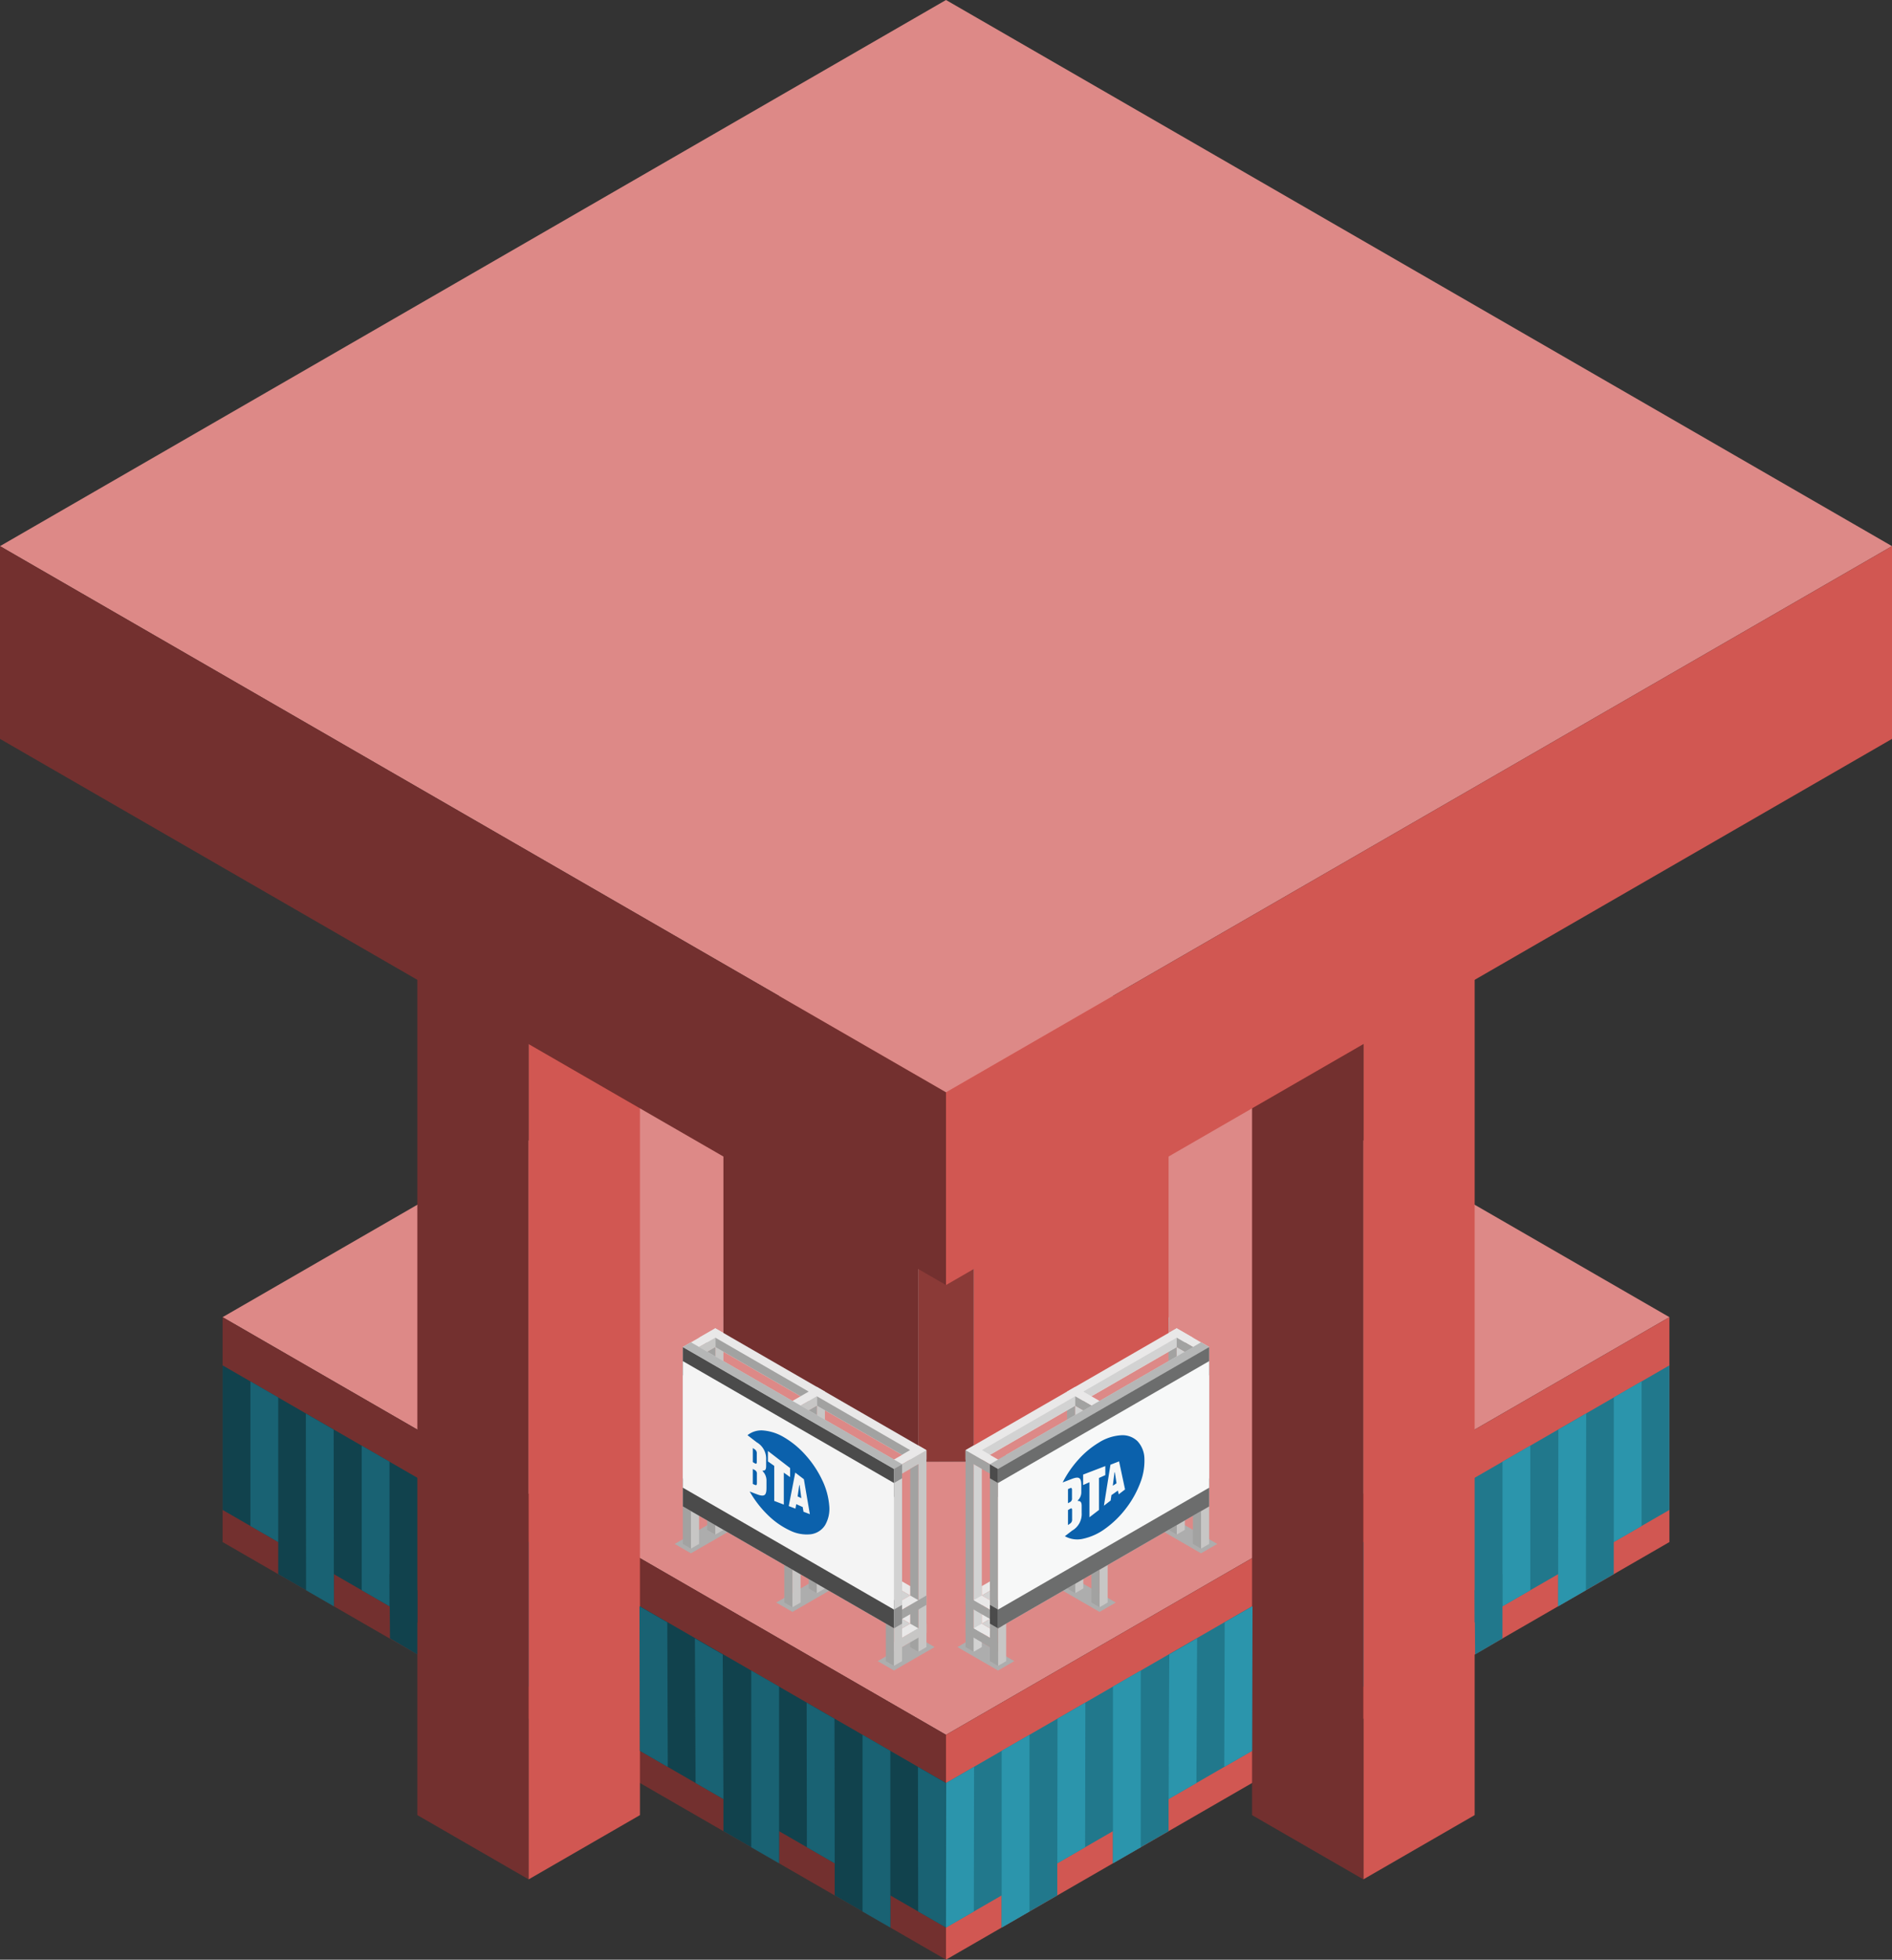 <svg id="Layer_1" data-name="Layer 1" xmlns="http://www.w3.org/2000/svg" viewBox="0 0 170 176.092">
  <rect x="0" y="0" width="170" height="176.092" fill="#333333" stroke="none"/>
  <defs>
    <style>
      .top-prim {
        fill: #dd8987;
      }

      .cls-1 {
        fill: #bababa;
      }

      .exterior-R-prim {
        fill: #d15752;
      }

      .exterior-L-prim {
        fill: #73302f;
      }

      .curtain-L-prim-dark {
        fill: #11424d;
      }

      .curtain-R-prim-dark {
        fill: #21788c;
      }

      .exterior-L-light {
        fill: #8b3a37;
      }

      .curtain-R-prim-light {
        fill: #2b95ac;
      }

      .curtain-L-prim-light {
        fill: #196273;
      }

      .cls-2 {
        fill: #a2a2a1;
      }

      .cls-3 {
        fill: #e9e8e8;
      }

      .cls-4 {
        fill: #d2d2d2;
      }

      .cls-5 {
        fill: #adadad;
      }

      .cls-6 {
        fill: #c7c6c5;
      }

      .cls-7 {
        fill: #4b4b4b;
      }

      .cls-8 {
        fill: #b5b6b6;
      }

      .cls-9 {
        fill: #6c6d6d;
      }

      .cls-10 {
        fill: #f7f8f8;
      }

      .cls-11 {
        fill: #0b61ac;
      }

      .cls-12 {
        fill: #8f8f8f;
      }

      .cls-13 {
        fill: #f4f4f4;
      }
    </style>
  </defs>
  <title>Artboard 30</title>
  <g id="root">
    <path id="Path" class="top-prim" d="M20,118.357l65,37.528,65-37.528L85,80.829Z"/>
    <path id="Path-2" data-name="Path" class="cls-1" d="M65,118.357v2.887l17.458,10.08,5.023.035,17.529-10.12.031-2.857L85,106.81Z"/>
    <path id="body-R2" class="exterior-R-prim" d="M85,176.092l65-37.528V118.357L85,155.885Z"/>
    <path id="body-L1" class="exterior-L-prim" d="M85,176.092,20,138.564V118.357l65,37.528Z"/>
    <path id="Path-3" data-name="Path" class="curtain-L-prim-dark" d="M75,170.318v-5.773l5,2.887v5.774Z"/>
    <path id="Path-4" data-name="Path" class="curtain-L-prim-dark" d="M65,164.545v-5.773l5,2.887v5.774Z"/>
    <path id="Path-5" data-name="Path" class="curtain-L-prim-dark" d="M25,141.451v-5.773l5,2.887v5.774Z"/>
    <path id="windows-R3" class="curtain-R-prim-dark" d="M150,122.687v12.99L85,173.205v-12.99Z"/>
    <path id="Path-6" data-name="Path" class="curtain-R-prim-dark" d="M95,170.318v-5.774l-5,2.887v5.774Z"/>
    <path id="windows-L2" class="curtain-L-prim-dark" d="M20,122.687v12.99l65,37.528v-12.99Z"/>
    <path id="body-L1-2" data-name="body-L1" class="exterior-L-prim" d="M37.5,85.159l10,5.774V168.875l-10-5.774Z"/>
    <path id="body-R2-2" data-name="body-R2" class="exterior-R-prim" d="M132.5,85.159l-10,5.774V168.875l10-5.774Z"/>
    <path id="body-R2-3" data-name="body-R2" class="exterior-R-prim" d="M47.5,168.875l10-5.774V96.706l-10-5.774Z"/>
    <path id="body-L1-3" data-name="body-L1" class="exterior-L-prim" d="M122.5,168.875l-10-5.774V96.706l10-5.774Z"/>
    <path id="body-C2" class="exterior-L-light" d="M82.5,131.347V111.14l2.5,1.443,2.5-1.443v20.207Z"/>
    <path id="body-R2-4" data-name="body-R2" class="exterior-R-prim" d="M105,121.244V101.036L87.5,111.14v20.207Z"/>
    <path id="body-L1-4" data-name="body-L1" class="exterior-L-prim" d="M65,101.036v20.207l17.5,10.104V111.14Z"/>
    <path id="windows-R4" class="curtain-R-prim-light" d="M87.5,171.762l.021-12.99-2.5,1.443L85,173.205Z"/>
    <path id="windows-L1" class="curtain-L-prim-light" d="M82.5,171.762l-.021-12.99,2.5,1.443L85,173.205Z"/>
    <path id="windows-R4-2" data-name="windows-R4" class="curtain-R-prim-light" d="M97.5,165.988l.021-12.99-2.5,1.443L95,167.432Z"/>
    <path id="windows-L1-2" data-name="windows-L1" class="curtain-L-prim-light" d="M72.5,165.988l-.021-12.99,2.5,1.443L75,167.432Z"/>
    <path id="windows-R4-3" data-name="windows-R4" class="curtain-R-prim-light" d="M107.5,160.215l.062-12.99-2.5,1.443L105,161.658Z"/>
    <path id="windows-L1-3" data-name="windows-L1" class="curtain-L-prim-light" d="M62.5,160.215l-.062-12.99,2.5,1.443L65,161.658Z"/>
    <path id="Path-7" data-name="Path" class="curtain-R-prim-dark" d="M105,164.545v-5.774l-5,2.887v5.774Z"/>
    <path id="Path-8" data-name="Path" class="curtain-R-prim-dark" d="M145,141.451v-5.774l-5,2.887v5.774Z"/>
    <path id="windows-R4-4" data-name="windows-R4" class="curtain-R-prim-light" d="M142.5,142.894l.021-15.877-2.5,1.443L140,144.338Z"/>
    <path id="windows-L1-4" data-name="windows-L1" class="curtain-L-prim-light" d="M27.5,142.894l-.021-15.877,2.5,1.443L30,144.338Z"/>
    <path id="windows-R4-5" data-name="windows-R4" class="curtain-R-prim-light" d="M92.5,171.762V155.885L90,157.328v15.877Z"/>
    <path id="windows-L1-5" data-name="windows-L1" class="curtain-L-prim-light" d="M77.5,171.762V155.885L80,157.328v15.877Z"/>
    <path id="windows-R4-6" data-name="windows-R4" class="curtain-R-prim-light" d="M102.5,165.988V150.111l-2.5,1.443v15.877Z"/>
    <path id="windows-L1-6" data-name="windows-L1" class="curtain-L-prim-light" d="M67.5,165.988V150.111l2.5,1.443v15.877Z"/>
    <path id="windows-R4-7" data-name="windows-R4" class="curtain-R-prim-light" d="M112.5,157.328l.042-12.99-2.5,1.443L110,158.771Z"/>
    <path id="windows-L1-7" data-name="windows-L1" class="curtain-L-prim-light" d="M57.5,157.328l-.042-12.99,2.5,1.443L60,158.771Z"/>
    <path id="windows-R4-8" data-name="windows-R4" class="curtain-R-prim-light" d="M147.5,137.121V124.13l-2.5,1.443v12.99Z"/>
    <path id="windows-L1-8" data-name="windows-L1" class="curtain-L-prim-light" d="M22.5,137.121V124.13l2.5,1.443v12.99Z"/>
    <path id="windows-R4-9" data-name="windows-R4" class="curtain-R-prim-light" d="M137.5,142.894v-12.99l-2.5,1.443v12.99Z"/>
    <path id="windows-L1-9" data-name="windows-L1" class="curtain-L-prim-light" d="M32.5,142.894v-12.99l2.5,1.443v12.99Z"/>
    <path id="Path-9" data-name="Path" class="curtain-R-prim-dark" d="M135,147.224v-5.774l-2.5,1.443.042,5.774Z"/>
    <path id="Path-10" data-name="Path" class="curtain-L-prim-dark" d="M35.041,147.224,35,141.451l2.5,1.443v5.773Z"/>
    <path id="anchor_0_98.15_170" class="top-prim" d="M0,49.075,85,0l85,49.075L85,98.15Z"/>
    <path id="body-R2-5" data-name="body-R2" class="exterior-R-prim" d="M85,115.47l85-49.075v-17.32L85,98.15Z"/>
    <path id="body-L1-5" data-name="body-L1" class="exterior-L-prim" d="M85,115.47,0,66.395v-17.32L85,98.15Z"/>
  </g>
  <g>
    <g id="Group">
      <path id="Path-11" data-name="Path" class="cls-2" d="M95.878,125.044v4.212l.73.421v-3.37l1.459.843.73-.421Z"/>
      <path id="Path-12" data-name="Path" class="cls-3" d="M108.645,121.042l-2.918-1.685-.73.421,2.918,1.685Z"/>
      <path id="Path-13" data-name="Path" class="cls-2" d="M104.998,119.778V123.99l.73.421v-3.37l1.459.842.73-.421Z"/>
      <path id="Path-14" data-name="Path" class="cls-4" d="M106.457,123.99V121.463l-.73-.421v3.37Z"/>
      <path id="Path-15" data-name="Path" class="cls-3" d="M99.526,126.307l-2.918-1.685-.73.421,2.918,1.685Z"/>
      <path id="Path-16" data-name="Path" class="cls-4" d="M97.337,129.256v-2.527l-.73-.421v3.37Z"/>
      <path id="Path-17" data-name="Path" class="cls-3" d="M107.186,120.199l-19.699,11.373-.73-.421v-.843l18.969-10.952Z"/>
      <path id="Path-18" data-name="Path" class="cls-4" d="M105.727,121.042v-.843l-8.39,4.844.73.421Z"/>
      <path id="Path-19" data-name="Path" class="cls-4" d="M96.607,126.307v-.843l-8.39,4.844.73.421Z"/>
      <path id="Path-20" data-name="Path" class="cls-5" d="M89.676,150.107l-3.648-2.106,1.459-.843,3.648,2.106Z"/>
      <path id="Path-21" data-name="Path" class="cls-5" d="M98.796,144.841l-3.648-2.106,1.459-.842,3.648,2.106Z"/>
      <path id="Path-22" data-name="Path" class="cls-5" d="M107.916,139.576l-3.648-2.106,1.459-.843,3.648,2.106Z"/>
      <path id="Path-23" data-name="Path" class="cls-6" d="M90.406,149.264l-.73.421v-3.37l.73-.421Z"/>
      <path id="Path-24" data-name="Path" class="cls-2" d="M88.947,149.264l.73.421v-3.791l-.73-.421Z"/>
      <path id="Path-25" data-name="Path" class="cls-6" d="M99.526,143.999l-.73.421v-3.37l.73-.421Z"/>
      <path id="Path-26" data-name="Path" class="cls-2" d="M98.066,143.999l.73.421v-3.791l-.73-.421Z"/>
      <path id="Path-27" data-name="Path" class="cls-6" d="M97.337,142.735l-.73.421v-3.37l.73-.421Z"/>
      <path id="Path-28" data-name="Path" class="cls-2" d="M95.878,142.735l.73.421v-3.791l-.73-.421Z"/>
      <path id="Path-29" data-name="Path" class="cls-6" d="M106.457,137.47l-.73.421v-3.37l.73-.421Z"/>
      <path id="Path-30" data-name="Path" class="cls-2" d="M104.998,137.47l.73.421V134.1l-.73-.421Z"/>
      <path id="Path-31" data-name="Path" class="cls-6" d="M108.645,138.733l-.73.421v-3.37l.73-.421Z"/>
      <path id="Path-32" data-name="Path" class="cls-2" d="M107.186,138.733l.73.421v-3.791l-.73-.421Z"/>
      <path id="Path-33" data-name="Path" class="cls-3" d="M90.406,131.573l-2.918-1.685-.73.421,2.918,1.685Z"/>
      <path id="Path-34" data-name="Path" class="cls-2" d="M86.758,130.309v17.692l.73.421V131.573l1.459.843.73-.421Z"/>
      <path id="Path-35" data-name="Path" class="cls-4" d="M88.217,148.001v-16.007l-.73-.421v16.849Z"/>
      <path id="Path-36" data-name="Path" class="cls-2" d="M89.676,148.422l-2.918-1.685v-.843l2.918,1.685Z"/>
      <path id="Path-37" data-name="Path" class="cls-3" d="M88.947,146.316l-.73-.421-.73.421,1.459.843Z"/>
      <path id="Path-38" data-name="Path" class="cls-3" d="M88.947,142.946v-.843l-.73.421v.842Z"/>
      <path id="Path-39" data-name="Path" class="cls-3" d="M88.947,145.473v-.842l-.73.421v.843Z"/>
      <path id="Path-40" data-name="Path" class="cls-4" d="M88.947,143.788l-.73-.421.73-.421Z"/>
      <path id="Path-41" data-name="Path" class="cls-4" d="M88.947,146.316l-.73-.421.73-.421Z"/>
      <path id="Path-42" data-name="Path" class="cls-2" d="M89.676,145.052l-2.918-1.685v.842l2.918,1.685Z"/>
      <path id="Path-43" data-name="Path" class="cls-3" d="M88.217,143.367l-.73.421,1.459.843v-.843Z"/>
      <path id="Path-44" data-name="Path" class="cls-2" d="M88.947,131.573l.73.421v14.322l-.73-.421Z"/>
      <path id="Path-45" data-name="Path" class="cls-7" d="M90.041,144.42l-.365.211-.73-.421v1.685l.73.421.365-.211Z"/>
      <path id="Path-46" data-name="Path" class="cls-7" d="M90.041,131.783v1.264l-.365.211-.73-.421v-1.264l.73.421Z"/>
      <path id="Path-47" data-name="Path" class="cls-4" d="M90.406,130.73l-.73,1.264v14.322l18.97-10.952V121.042l-.73-.421Z"/>
      <path id="Path-48" data-name="Path" class="cls-8" d="M88.947,131.573l.73.421,18.97-10.952-.73-.421Z"/>
      <path id="Path-49" data-name="Path" class="cls-9" d="M108.645,132.836,89.676,143.788v2.527l18.97-10.952Z"/>
      <path id="Path-50" data-name="Path" class="cls-9" d="M108.645,121.042v2.527L89.676,134.521v-2.528Z"/>
      <path id="Path-51" data-name="Path" class="cls-10" d="M108.645,122.306,89.676,133.257v11.374l18.97-10.952Z"/>
      <path id="Path-52" data-name="Path" class="cls-11" d="M96.331,135.717c0-.187-.048-.219-.211-.121l-.159.095v1.346l.159-.112a.413.413,0,0,0,.211-.398Z"/>
      <path id="Path-53" data-name="Path" class="cls-11" d="M96.321,134.629v-.734c0-.187-.048-.227-.211-.154l-.149.067v1.267q.075-.041.149-.082A.346.346,0,0,0,96.321,134.629Z"/>
      <path id="Path-54" data-name="Path" class="cls-11" d="M100.138,132.31c-.062.537-.086.634-.149,1.195.157-.101.176-.122.333-.222-.062-.451-.088-.514-.15-.988Z"/>
      <path id="Compound_Path" data-name="Compound Path" class="cls-11" d="M98.786,129.596A7.962,7.962,0,0,0,96.928,131.12a9.361,9.361,0,0,0-1.444,2.088l.837-.321c.692-.261.836-.058.836.608v.57a1.004,1.004,0,0,1-.317.76v.048c.254-.015.35.133.35.433v.644a1.711,1.711,0,0,1-.86,1.589l-.649.5a2.27,2.27,0,0,0,1.634.229,5.215,5.215,0,0,0,1.997-.911,8.767,8.767,0,0,0,1.867-1.826,8.884,8.884,0,0,0,1.277-2.292,5.42,5.42,0,0,0,.371-2.192,2.359,2.359,0,0,0-.625-1.551,1.938,1.938,0,0,0-1.468-.528,4.24,4.24,0,0,0-1.949.625Zm-.038,3.209v2.871q-.43.331-.859.662v-3.149q-.284.127-.567.253v-.94l1.993-.765v.814Q99.031,132.678,98.748,132.805Zm1.768,1.471c-.022-.152-.045-.184-.067-.34l-.586.413c-.022.2-.045.28-.067.482l-.605.466.585-3.681.775-.301.537,2.521Z"/>
      <path id="Path-55" data-name="Path" class="cls-2" d="M96.607,125.465l1.459.843-.73.421-.73-.421Z"/>
      <path id="Path-56" data-name="Path" class="cls-2" d="M105.727,120.199l1.459.843-.73.421-.73-.421Z"/>
    </g>
    <g id="Group-2" data-name="Group">
      <path id="Path-57" data-name="Path" class="cls-6" d="M74.122,125.044v4.212l-.73.421v-3.37l-1.459.843-.73-.421Z"/>
      <path id="Path-58" data-name="Path" class="cls-3" d="M61.355,121.042l2.918-1.685.73.421-2.918,1.685Z"/>
      <path id="Path-59" data-name="Path" class="cls-6" d="M65.002,119.778V123.99l-.73.421v-3.37l-1.459.842-.73-.421Z"/>
      <path id="Path-60" data-name="Path" class="cls-2" d="M63.543,123.99V121.463l.73-.421v3.37Z"/>
      <path id="Path-61" data-name="Path" class="cls-3" d="M70.474,126.307l2.918-1.685.73.421-2.918,1.685Z"/>
      <path id="Path-62" data-name="Path" class="cls-2" d="M72.663,129.256v-2.527l.73-.421v3.37Z"/>
      <path id="Path-63" data-name="Path" class="cls-3" d="M62.814,120.199l19.699,11.373.73-.421v-.843L64.273,119.357Z"/>
      <path id="Path-64" data-name="Path" class="cls-2" d="M64.273,121.042v-.843l8.39,4.844-.73.421Z"/>
      <path id="Path-65" data-name="Path" class="cls-2" d="M73.393,126.307v-.843l8.39,4.844-.73.421Z"/>
      <path id="Path-66" data-name="Path" class="cls-5" d="M80.324,150.107l3.648-2.106-1.459-.843-3.648,2.106Z"/>
      <path id="Path-67" data-name="Path" class="cls-5" d="M71.204,144.841l3.648-2.106-1.459-.842-3.648,2.106Z"/>
      <path id="Path-68" data-name="Path" class="cls-5" d="M62.084,139.576l3.648-2.106-1.459-.843-3.648,2.106Z"/>
      <path id="Path-69" data-name="Path" class="cls-2" d="M79.594,149.264l.73.421v-3.37l-.73-.421Z"/>
      <path id="Path-70" data-name="Path" class="cls-6" d="M81.053,149.264l-.73.421v-3.791l.73-.421Z"/>
      <path id="Path-71" data-name="Path" class="cls-2" d="M70.474,143.999l.73.421v-3.37l-.73-.421Z"/>
      <path id="Path-72" data-name="Path" class="cls-6" d="M71.934,143.999l-.73.421v-3.791l.73-.421Z"/>
      <path id="Path-73" data-name="Path" class="cls-2" d="M72.663,142.735l.73.421v-3.37l-.73-.421Z"/>
      <path id="Path-74" data-name="Path" class="cls-6" d="M74.122,142.735l-.73.421v-3.791l.73-.421Z"/>
      <path id="Path-75" data-name="Path" class="cls-2" d="M63.543,137.47l.73.421v-3.37l-.73-.421Z"/>
      <path id="Path-76" data-name="Path" class="cls-6" d="M65.002,137.47l-.73.421V134.1l.73-.421Z"/>
      <path id="Path-77" data-name="Path" class="cls-2" d="M61.355,138.733l.73.421v-3.37l-.73-.421Z"/>
      <path id="Path-78" data-name="Path" class="cls-6" d="M62.814,138.733l-.73.421v-3.791l.73-.421Z"/>
      <path id="Path-79" data-name="Path" class="cls-3" d="M79.594,131.573l2.918-1.685.73.421-2.918,1.685Z"/>
      <path id="Path-80" data-name="Path" class="cls-6" d="M83.242,130.309v17.692l-.73.421V131.573l-1.459.843-.73-.421Z"/>
      <path id="Path-81" data-name="Path" class="cls-2" d="M81.783,148.001v-16.007l.73-.421v16.849Z"/>
      <path id="Path-82" data-name="Path" class="cls-6" d="M80.324,148.422l2.918-1.685v-.843l-2.918,1.685Z"/>
      <path id="Path-83" data-name="Path" class="cls-3" d="M81.053,146.316l.73-.421.73.421-1.459.843Z"/>
      <path id="Path-84" data-name="Path" class="cls-3" d="M81.053,142.946v-.843l.73.421v.842Z"/>
      <path id="Path-85" data-name="Path" class="cls-3" d="M81.053,145.473v-.842l.73.421v.843Z"/>
      <path id="Path-86" data-name="Path" class="cls-4" d="M81.053,143.788l.73-.421-.73-.421Z"/>
      <path id="Path-87" data-name="Path" class="cls-4" d="M81.053,146.316l.73-.421-.73-.421Z"/>
      <path id="Path-88" data-name="Path" class="cls-2" d="M80.324,145.052l2.918-1.685v.842l-2.918,1.685Z"/>
      <path id="Path-89" data-name="Path" class="cls-3" d="M81.783,143.367l.73.421-1.459.843v-.843Z"/>
      <path id="Path-90" data-name="Path" class="cls-2" d="M81.053,131.573l-.73.421v14.322l.73-.421Z"/>
      <path id="Path-91" data-name="Path" class="cls-6" d="M73.393,125.465l-1.459.843.73.421.73-.421Z"/>
      <path id="Path-92" data-name="Path" class="cls-6" d="M64.273,120.199l-1.459.843.73.421.73-.421Z"/>
      <g id="Group-3" data-name="Group">
        <g id="Group-4" data-name="Group">
          <path id="Path-93" data-name="Path" class="cls-4" d="M62.084,120.621l-.73.421v14.322l18.97,10.952.73-.421V131.573Z"/>
          <path id="Path-94" data-name="Path" class="cls-7" d="M80.324,143.788,61.355,132.836v2.527l18.97,10.952Z"/>
          <path id="Path-95" data-name="Path" class="cls-12" d="M80.324,144.631l.73-.421v1.685l-.73.421Z"/>
          <path id="Path-96" data-name="Path" class="cls-7" d="M80.324,131.994v2.528L61.355,123.569v-2.527Z"/>
          <path id="Path-97" data-name="Path" class="cls-8" d="M62.084,120.621l-.73.421L80.324,131.994l.73-.421Z"/>
          <path id="Path-98" data-name="Path" class="cls-13" d="M80.324,133.258l-18.97-10.952v11.373L80.324,144.631Z"/>
          <path id="Path-99" data-name="Path" class="cls-12" d="M80.324,133.258l.73-.421v-1.264l-.73.421Z"/>
          <g id="Group-5" data-name="Group">
            <path id="Path-100" data-name="Path" class="cls-11" d="M68.009,132.45a.349.349,0,0,0-.211-.365l-.159-.088v1.346l.159.071c.163.073.212.034.211-.153Z"/>
            <path id="Path-101" data-name="Path" class="cls-11" d="M68,131.35v-.734a.413.413,0,0,0-.211-.398l-.149-.105v1.268l.149.09C67.952,131.569,68,131.538,68,131.35Z"/>
            <path id="Path-102" data-name="Path" class="cls-11" d="M71.817,133.439c-.062.465-.086.534-.149,1.023.157.081.176.081.333.162-.062-.523-.088-.615-.15-1.161Z"/>
            <path id="Compound_Path-2" data-name="Compound Path" class="cls-11" d="M70.465,129.163a4.325,4.325,0,0,0-1.858-.622,2.005,2.005,0,0,0-1.443.421l.837.645a1.69,1.69,0,0,1,.836,1.573v.57c0,.273-.067.419-.317.394v.049a1.175,1.175,0,0,1,.35.838v.644c0,.664-.144.866-.86.596l-.649-.249a9.418,9.418,0,0,0,1.634,2.116,7.122,7.122,0,0,0,1.997,1.395,3.387,3.387,0,0,0,1.867.329,1.79,1.79,0,0,0,1.277-.817,2.918,2.918,0,0,0,.371-1.762,6.459,6.459,0,0,0-.625-2.273,9.307,9.307,0,0,0-1.468-2.223,8.036,8.036,0,0,0-1.949-1.625Zm-.038,3.165v2.871l-.86-.33V131.72q-.284-.201-.567-.401v-.94l1.993,1.536v.814Zm1.768,3.512c-.023-.178-.045-.236-.067-.418l-.586-.264c-.022.174-.045.228-.067.405l-.605-.232.585-3.007.775.594.537,3.141Z"/>
          </g>
        </g>
      </g>
    </g>
  </g>
</svg>
